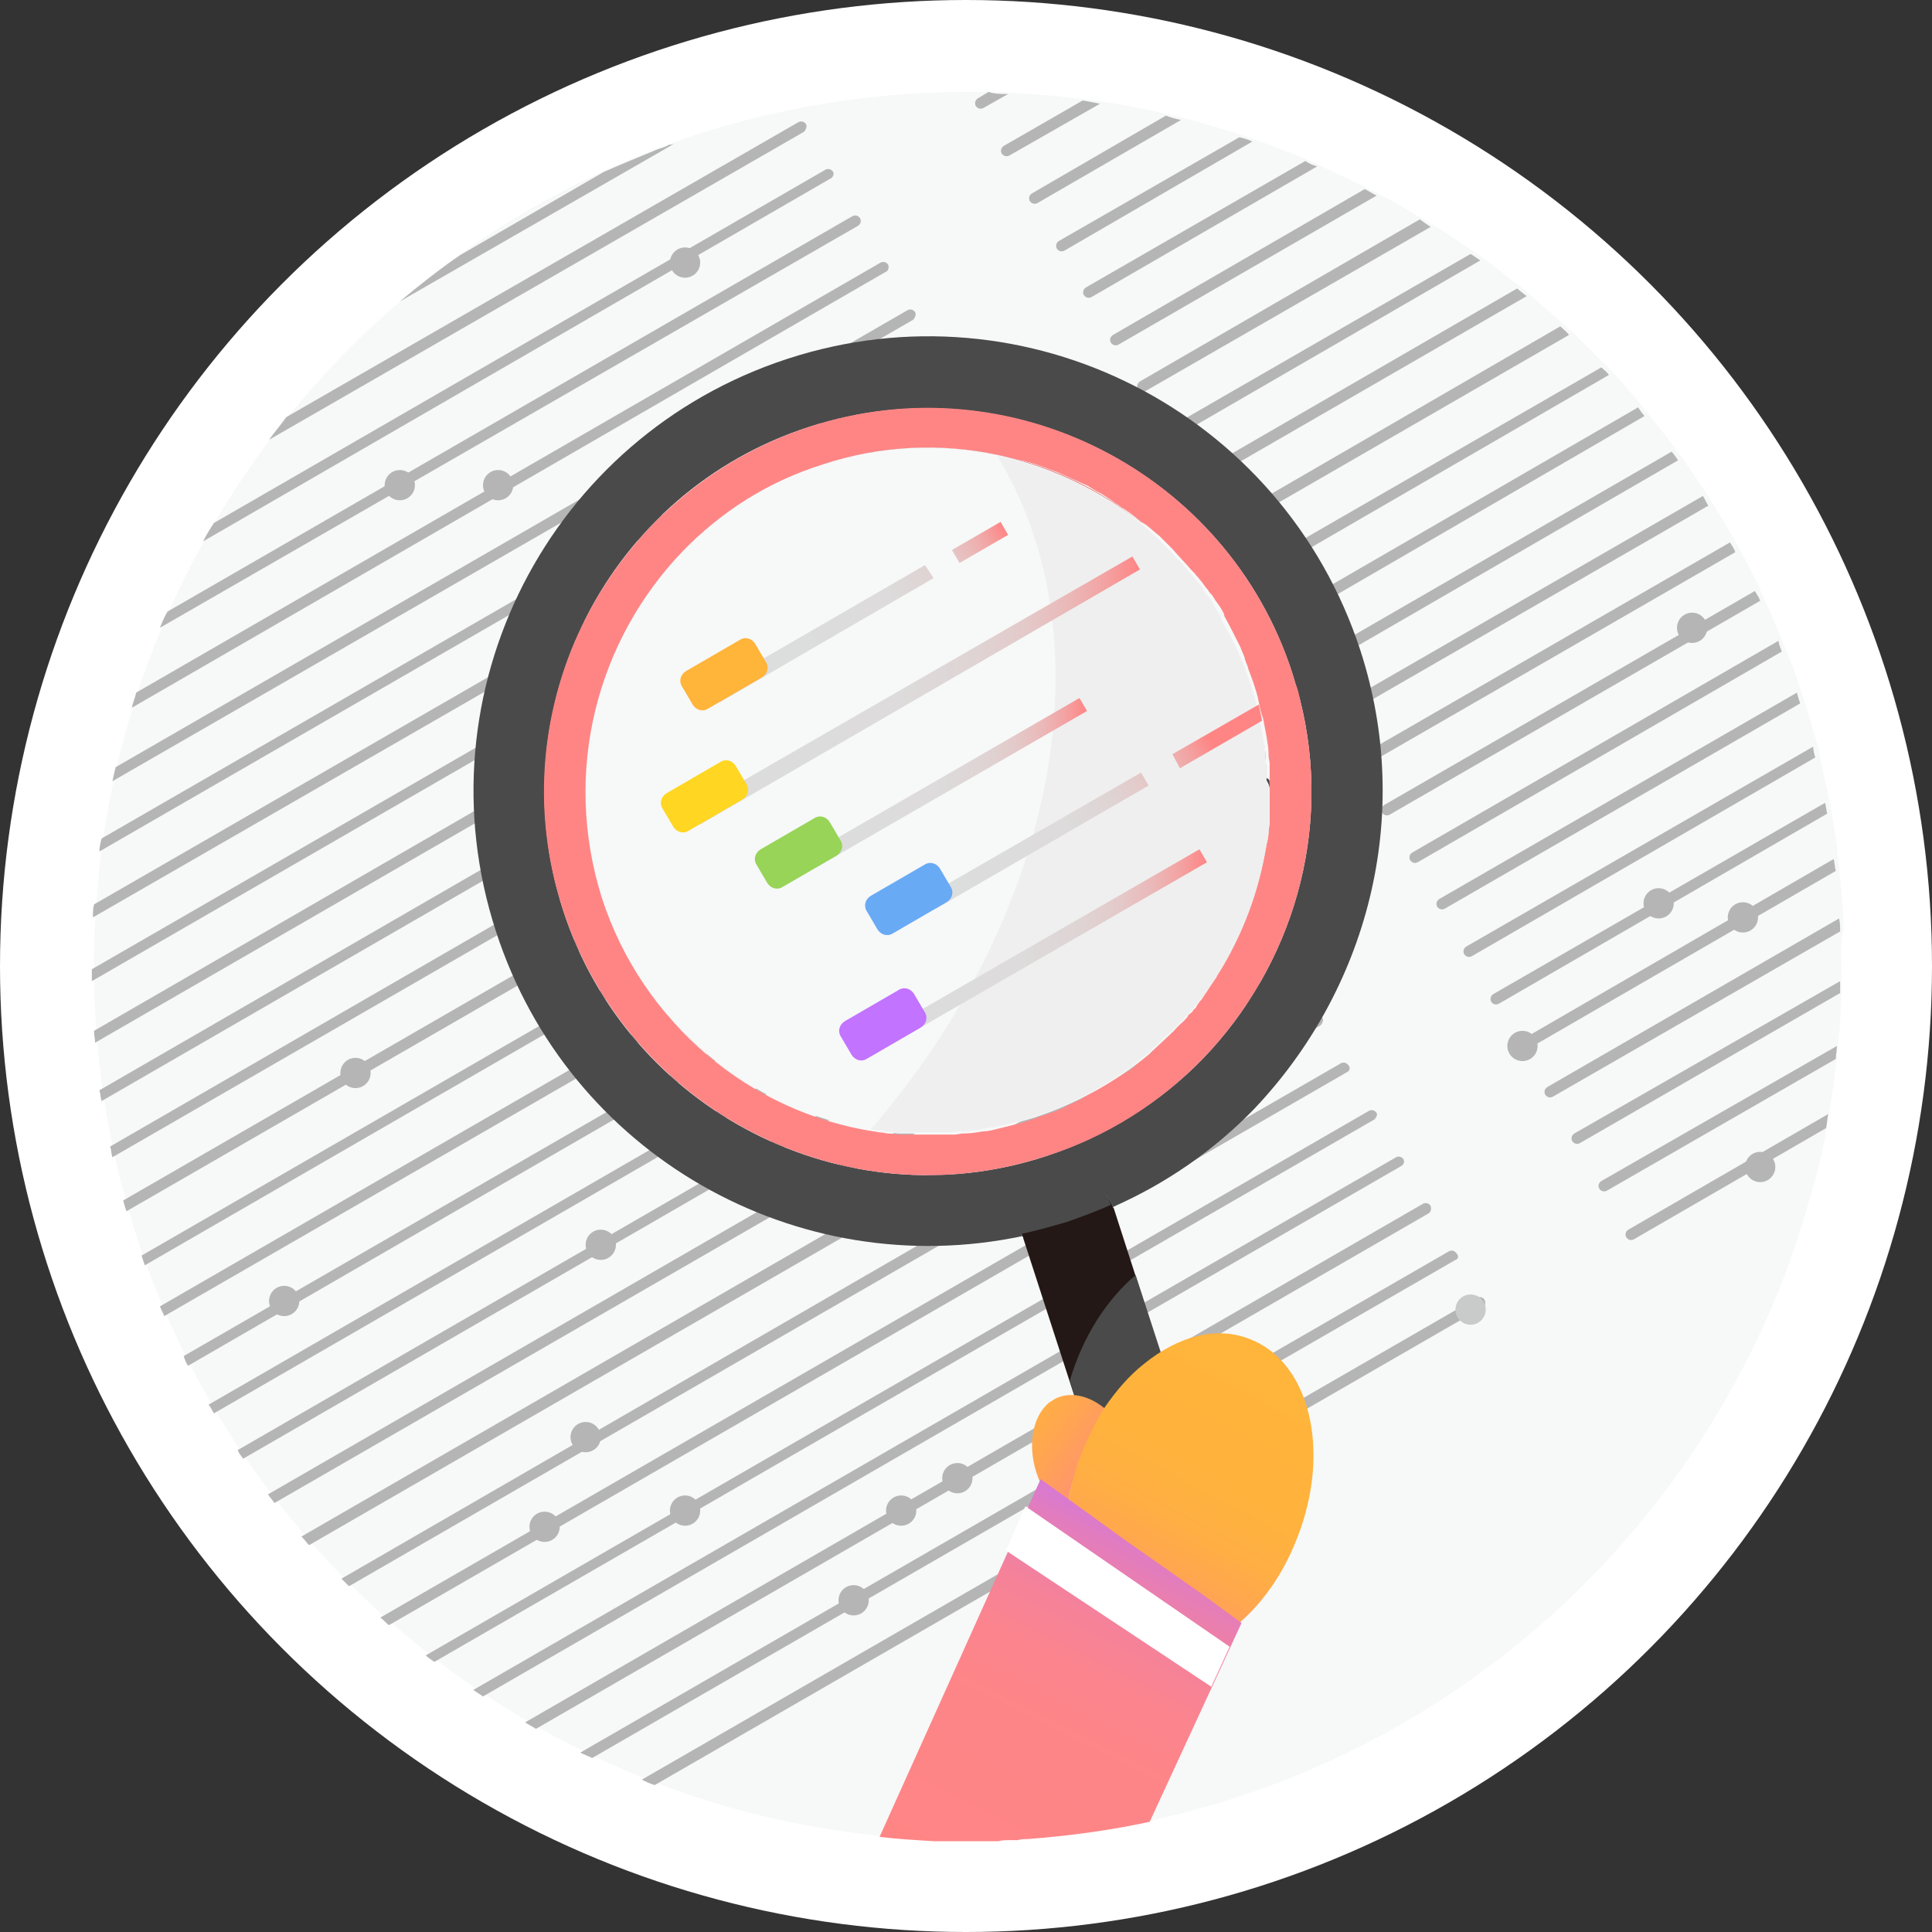 <?xml version="1.0" encoding="utf-8"?>
<!-- Generator: Adobe Illustrator 17.1.0, SVG Export Plug-In . SVG Version: 6.00 Build 0)  -->
<!DOCTYPE svg PUBLIC "-//W3C//DTD SVG 1.1//EN" "http://www.w3.org/Graphics/SVG/1.1/DTD/svg11.dtd">
<svg version="1.1" xmlns="http://www.w3.org/2000/svg" xmlns:xlink="http://www.w3.org/1999/xlink" x="0px" y="0px"
	 viewBox="0 0 178.8 178.8" enable-background="new 0 0 178.8 178.8" xml:space="preserve">
<rect x="0" y="0" width="178.8" height="178.8" fill="#333333" stroke="none"/>
<g id="圖層_2">
</g>
<g id="圖層_1">
	<g>
		<circle fill="#B5B5B6" cx="89.4" cy="89.4" r="80.9"/>
		<circle fill="#FFFFFF" cx="89.4" cy="89.4" r="89.4"/>
		<path fill="#F7F8F8" d="M170.4,89.4c0,0.4,0,0.8,0,1.2c0,0.4,0,0.8,0,1.2c0,1.6-0.1,3.2-0.3,4.8l-0.1,1.2
			c-0.2,1.7-0.4,3.4-0.7,5.1c-0.1,0.4-0.1,0.8-0.2,1.2c-0.3,1.8-0.7,3.6-1.2,5.4l-0.3,1c-1.5,5.5-3.5,10.7-6.1,15.7
			c-10.9,21.3-31.1,37.2-55.1,42.3c-3.7,0.8-7.4,1.3-11.3,1.6c-0.3,0-0.6,0-0.9,0.1c-0.3,0-0.5,0-0.8,0c-0.3,0-0.7,0-1,0.1h0
			c-0.9,0-1.9,0-2.8,0h-0.3c-0.4,0-0.7,0-1.1,0c-0.2,0-0.5,0-0.7,0c-0.4,0-0.7,0-1,0c-1.7-0.1-3.4-0.2-5.1-0.4
			c-40.8-4.1-72.7-38.6-72.7-80.5c0-21,8-40.2,21.2-54.6c8.5-9.3,19.1-16.6,31.1-21.1c0.3-0.1,0.7-0.2,1-0.4
			c8.6-3.1,17.9-4.8,27.6-4.8c0.7,0,1.3,0,2,0c0.6,0,1.2,0,1.8,0.1c2.4,0.1,4.7,0.3,7,0.6c0.5,0.1,1.1,0.1,1.6,0.2
			c2,0.3,4.1,0.7,6.1,1.2c0.5,0.1,0.9,0.2,1.4,0.3c1.8,0.5,3.6,1,5.4,1.6c0.4,0.1,0.8,0.3,1.2,0.4c1.6,0.6,3.3,1.2,4.9,1.9
			c0.4,0.2,0.8,0.3,1.1,0.5c1.5,0.7,3,1.4,4.4,2.1c0.3,0.2,0.7,0.3,1,0.5c1.4,0.7,2.7,1.5,4.1,2.3c0.3,0.2,0.6,0.4,1,0.6
			c1.3,0.8,2.5,1.6,3.8,2.5c0.3,0.2,0.6,0.4,0.9,0.6c1.2,0.9,2.3,1.8,3.5,2.7c0.3,0.2,0.5,0.4,0.8,0.7c1.1,0.9,2.2,1.9,3.2,2.8
			c0.2,0.2,0.5,0.5,0.8,0.7c1,1,2,2,3,3c0.2,0.2,0.5,0.5,0.7,0.7c0.9,1,1.8,2,2.7,3.1c0.2,0.3,0.4,0.5,0.6,0.8
			c0.9,1.1,1.7,2.1,2.5,3.2c0.2,0.3,0.4,0.5,0.6,0.8c0.8,1.1,1.5,2.2,2.3,3.4c0.2,0.3,0.4,0.6,0.5,0.8c0.7,1.1,1.4,2.3,2.1,3.5
			c0.2,0.3,0.3,0.6,0.5,0.9c0.6,1.2,1.3,2.4,1.8,3.6c0.1,0.3,0.3,0.6,0.4,0.9c0.6,1.2,1.1,2.5,1.6,3.7c0.1,0.3,0.2,0.6,0.4,0.9
			c0.5,1.3,1,2.6,1.4,3.9c0.1,0.3,0.2,0.6,0.3,0.9c0.4,1.3,0.8,2.7,1.2,4c0.1,0.3,0.2,0.7,0.2,1c0.3,1.4,0.6,2.8,0.9,4.2
			c0.1,0.3,0.1,0.7,0.2,1c0.2,1.4,0.5,2.8,0.6,4.3c0,0.4,0.1,0.7,0.1,1.1c0.2,1.5,0.3,3,0.4,4.5c0,0.4,0,0.7,0,1.1
			C170.3,87.1,170.4,88.3,170.4,89.4z"/>
		<g>
			<g>
				<path fill="#B5B5B6" d="M62.4,13.3L37,27.9c1.8-1.5,3.7-3,5.6-4.3l13.3-7.7c1.6-0.7,3.3-1.4,5-2.1c0.3-0.1,0.7-0.2,1-0.4
					C62,13.4,62.2,13.4,62.4,13.3z"/>
			</g>
			<g>
				<path fill="#B5B5B6" d="M74.4,12.2L24.9,40.7c0.5-0.7,1.1-1.4,1.6-2.1l47.4-27.3c0.2-0.1,0.5-0.1,0.7,0.2
					C74.7,11.7,74.6,12,74.4,12.2z"/>
			</g>
			<g>
				<path fill="#B5B5B6" d="M76.9,16.5L18.8,50.1c0.3-0.6,0.6-1.1,1-1.7l56.6-32.7c0.2-0.1,0.5-0.1,0.7,0.2
					C77.2,16.1,77.1,16.4,76.9,16.5z"/>
			</g>
			<g>
				<path fill="#B5B5B6" d="M79.4,20.9L14.8,58.1c0.2-0.5,0.4-1,0.7-1.5L78.9,20c0.2-0.1,0.5-0.1,0.7,0.2
					C79.7,20.4,79.7,20.7,79.4,20.9z"/>
			</g>
			<g>
				<path fill="#B5B5B6" d="M81.9,25.2L12.2,65.5c0.1-0.5,0.3-0.9,0.4-1.4l68.9-39.8c0.2-0.1,0.5-0.1,0.7,0.2
					C82.3,24.8,82.2,25.1,81.9,25.2z"/>
			</g>
			<g>
				<path fill="#B5B5B6" d="M84.5,29.6L10.4,72.3c0.1-0.4,0.2-0.9,0.3-1.3L84,28.7c0.2-0.1,0.5-0.1,0.7,0.2
					C84.8,29.1,84.7,29.4,84.5,29.6z"/>
			</g>
			<g>
				<path fill="#B5B5B6" d="M87,33.9L9.2,78.8c0-0.4,0.1-0.8,0.2-1.2l77.1-44.5c0.2-0.1,0.5-0.1,0.7,0.2
					C87.3,33.5,87.2,33.8,87,33.9z"/>
			</g>
			<g>
				<path fill="#B5B5B6" d="M89.5,38.3L8.6,84.9c0-0.4,0-0.8,0.1-1.2L89,37.4c0.2-0.1,0.5-0.1,0.7,0.2
					C89.8,37.8,89.7,38.1,89.5,38.3z"/>
			</g>
			<g>
				<path fill="#B5B5B6" d="M92,42.6L8.5,90.8c0-0.4,0-0.7,0-1.1l83-47.9c0.2-0.1,0.5-0.1,0.7,0.2C92.3,42.2,92.2,42.5,92,42.6z"/>
			</g>
			<g>
				<path fill="#B5B5B6" d="M94.5,47L8.8,96.5c0-0.4-0.1-0.7-0.1-1.1L94,46.1c0.2-0.1,0.5-0.1,0.7,0.2C94.8,46.5,94.7,46.9,94.5,47z
					"/>
			</g>
			<g>
				<path fill="#B5B5B6" d="M97,51.3L9.4,101.9c-0.1-0.3-0.1-0.7-0.2-1l87.2-50.4c0.2-0.1,0.5-0.1,0.7,0.2
					C97.3,50.9,97.3,51.2,97,51.3z"/>
			</g>
			<g>
				<path fill="#B5B5B6" d="M99.5,55.7l-89.1,51.4c-0.1-0.3-0.1-0.7-0.2-1L99,54.8c0.2-0.1,0.5-0.1,0.7,0.2
					C99.8,55.3,99.8,55.6,99.5,55.7z"/>
			</g>
			<g>
				<path fill="#B5B5B6" d="M102,60l-90.3,52.1c-0.1-0.3-0.2-0.6-0.3-1l90.1-52c0.2-0.1,0.5-0.1,0.7,0.2
					C102.4,59.6,102.3,59.9,102,60z"/>
			</g>
			<g>
				<path fill="#B5B5B6" d="M104.6,64.4l-91.2,52.7c-0.1-0.3-0.2-0.6-0.3-0.9l91.1-52.6c0.2-0.1,0.5-0.1,0.7,0.2
					C104.9,64,104.8,64.3,104.6,64.4z"/>
			</g>
			<g>
				<path fill="#B5B5B6" d="M107.1,68.8l-91.9,53c-0.1-0.3-0.3-0.6-0.4-0.9l91.8-53c0.2-0.1,0.5-0.1,0.7,0.2
					C107.4,68.3,107.3,68.6,107.1,68.8z"/>
			</g>
			<g>
				<path fill="#B5B5B6" d="M109.6,73.1l-92.2,53.3c-0.2-0.3-0.3-0.6-0.4-0.9l92.2-53.2c0.2-0.1,0.5-0.1,0.7,0.2
					C109.9,72.7,109.8,73,109.6,73.1z"/>
			</g>
			<g>
				<path fill="#B5B5B6" d="M112.1,77.5l-92.3,53.3c-0.2-0.3-0.3-0.6-0.5-0.8l92.3-53.3c0.2-0.1,0.5-0.1,0.7,0.2
					C112.4,77,112.3,77.3,112.1,77.5z"/>
			</g>
			<g>
				<path fill="#B5B5B6" d="M114.6,81.8L22.5,135c-0.2-0.3-0.4-0.5-0.5-0.8L114.1,81c0.2-0.1,0.5-0.1,0.7,0.2
					C114.9,81.4,114.8,81.7,114.6,81.8z"/>
			</g>
			<g>
				<path fill="#B5B5B6" d="M117.1,86.2l-91.7,52.9c-0.2-0.3-0.4-0.5-0.6-0.8l91.8-53c0.2-0.1,0.5-0.1,0.7,0.2
					C117.4,85.7,117.4,86,117.1,86.2z"/>
			</g>
			<g>
				<path fill="#B5B5B6" d="M119.6,90.5l-91,52.5c-0.2-0.2-0.4-0.5-0.7-0.8l91.1-52.6c0.2-0.1,0.5-0.1,0.7,0.2
					C120,90.1,119.9,90.4,119.6,90.5z"/>
			</g>
			<g>
				<path fill="#B5B5B6" d="M122.2,94.9l-89.9,51.9c-0.2-0.2-0.5-0.5-0.7-0.7L121.7,94c0.2-0.1,0.5-0.1,0.7,0.2
					C122.5,94.4,122.4,94.7,122.2,94.9z"/>
			</g>
			<g>
				<path fill="#B5B5B6" d="M124.7,99.2L36,150.4c-0.3-0.2-0.5-0.5-0.8-0.7l88.9-51.3c0.2-0.1,0.5-0.1,0.7,0.2
					C125,98.8,124.9,99.1,124.7,99.2z"/>
			</g>
			<g>
				<path fill="#B5B5B6" d="M127.2,103.6l-87,50.2c-0.3-0.2-0.6-0.4-0.8-0.6l87.3-50.4c0.2-0.1,0.5-0.1,0.7,0.2
					C127.5,103.1,127.4,103.4,127.2,103.6z"/>
			</g>
			<g>
				<path fill="#B5B5B6" d="M129.7,107.9l-85,49.1c-0.3-0.2-0.6-0.4-0.9-0.6l85.4-49.3c0.2-0.1,0.5-0.1,0.7,0.2
					C130,107.5,129.9,107.8,129.7,107.9z"/>
			</g>
			<g>
				<path fill="#B5B5B6" d="M132.2,112.3L49.6,160c-0.3-0.2-0.7-0.4-1-0.6l83.1-48c0.2-0.1,0.5-0.1,0.7,0.2
					C132.5,111.9,132.4,112.2,132.2,112.3z"/>
			</g>
			<g>
				<path fill="#B5B5B6" d="M134.7,116.6l-79.9,46.1c-0.4-0.2-0.7-0.3-1.1-0.5l80.4-46.4c0.2-0.1,0.5-0.1,0.7,0.2
					C135,116.2,135,116.5,134.7,116.6z"/>
			</g>
			<g>
				<path fill="#B5B5B6" d="M137.2,121l-76.6,44.2c-0.4-0.1-0.8-0.3-1.2-0.5l77.3-44.6c0.2-0.1,0.5-0.1,0.7,0.2
					C137.5,120.6,137.5,120.9,137.2,121z"/>
			</g>
		</g>
		<g>
			<g>
				<path fill="#B5B5B6" d="M169.2,103.1c-0.1,0.4-0.1,0.8-0.2,1.3v0l-17.8,10.3c-0.2,0.1-0.5,0.1-0.7-0.2c-0.1-0.2-0.1-0.5,0.2-0.7
					L169.2,103.1z"/>
			</g>
			<g>
				<path fill="#B5B5B6" d="M170,96.8c0,0.4-0.1,0.8-0.1,1.2l-21.2,12.2c-0.2,0.1-0.5,0.1-0.7-0.2c-0.1-0.2-0.1-0.5,0.2-0.7
					L170,96.8z"/>
			</g>
			<g>
				<path fill="#B5B5B6" d="M170.3,90.8c0,0.4,0,0.8,0,1.1l-24.1,13.9c-0.2,0.1-0.5,0.1-0.7-0.2c-0.1-0.2-0.1-0.5,0.2-0.7
					L170.3,90.8z"/>
			</g>
			<g>
				<path fill="#B5B5B6" d="M170.3,86.2l-26.6,15.3c-0.2,0.1-0.5,0.1-0.7-0.2c-0.1-0.2-0.1-0.5,0.2-0.7l27-15.6
					C170.3,85.4,170.3,85.8,170.3,86.2z"/>
			</g>
			<g>
				<path fill="#B5B5B6" d="M169.9,80.6l-28.7,16.6c-0.2,0.1-0.5,0.1-0.7-0.2c-0.1-0.2-0.1-0.5,0.2-0.7l29-16.8
					C169.8,79.9,169.8,80.3,169.9,80.6z"/>
			</g>
			<g>
				<path fill="#B5B5B6" d="M169.1,75.3l-30.4,17.6c-0.2,0.1-0.5,0.1-0.7-0.2c-0.1-0.2-0.1-0.5,0.2-0.7l30.7-17.7
					C169,74.6,169,74.9,169.1,75.3z"/>
			</g>
			<g>
				<path fill="#B5B5B6" d="M168,70.1l-31.8,18.4c-0.2,0.1-0.5,0.1-0.7-0.2c-0.1-0.2-0.1-0.5,0.2-0.7l32.1-18.5
					C167.8,69.4,167.9,69.8,168,70.1z"/>
			</g>
			<g>
				<path fill="#B5B5B6" d="M166.6,65.1l-32.9,19c-0.2,0.1-0.5,0.1-0.7-0.2c-0.1-0.2-0.1-0.5,0.2-0.7l33.1-19.1
					C166.4,64.5,166.5,64.8,166.6,65.1z"/>
			</g>
			<g>
				<path fill="#B5B5B6" d="M164.9,60.3l-33.7,19.5c-0.2,0.1-0.5,0.1-0.7-0.2c-0.1-0.2-0.1-0.5,0.2-0.7l33.9-19.6
					C164.6,59.6,164.8,60,164.9,60.3z"/>
			</g>
			<g>
				<path fill="#B5B5B6" d="M162.9,55.6l-34.3,19.8c-0.2,0.1-0.5,0.1-0.7-0.2c-0.1-0.2-0.1-0.5,0.2-0.7l34.3-19.8
					C162.6,55,162.8,55.3,162.9,55.6z"/>
			</g>
			<g>
				<path fill="#B5B5B6" d="M160.6,51.1L126.1,71c-0.2,0.1-0.5,0.1-0.7-0.2c-0.1-0.2-0.1-0.5,0.2-0.7l34.5-19.9
					C160.3,50.5,160.5,50.8,160.6,51.1z"/>
			</g>
			<g>
				<path fill="#B5B5B6" d="M158.1,46.8l-34.5,19.9c-0.2,0.1-0.5,0.1-0.7-0.2c-0.1-0.2-0.1-0.5,0.2-0.7l34.5-19.9
					C157.8,46.2,157.9,46.5,158.1,46.8z"/>
			</g>
			<g>
				<path fill="#B5B5B6" d="M155.3,42.6l-34.2,19.8c-0.2,0.1-0.5,0.1-0.7-0.2c-0.1-0.2-0.1-0.5,0.2-0.7l34.1-19.7
					C154.9,42,155.1,42.3,155.3,42.6z"/>
			</g>
			<g>
				<path fill="#B5B5B6" d="M152.2,38.5L118.6,58c-0.2,0.1-0.5,0.1-0.7-0.2c-0.1-0.2-0.1-0.5,0.2-0.7l33.5-19.4
					C151.8,38,152,38.3,152.2,38.5z"/>
			</g>
			<g>
				<path fill="#B5B5B6" d="M148.9,34.7l-32.8,19c-0.2,0.1-0.5,0.1-0.7-0.2c-0.1-0.2-0.1-0.5,0.2-0.7l32.6-18.8
					C148.4,34.2,148.7,34.4,148.9,34.7z"/>
			</g>
			<g>
				<path fill="#B5B5B6" d="M145.2,31l-31.7,18.3c-0.2,0.1-0.5,0.1-0.7-0.2c-0.1-0.2-0.1-0.5,0.2-0.7l31.4-18.2
					C144.7,30.5,145,30.7,145.2,31z"/>
			</g>
			<g>
				<path fill="#B5B5B6" d="M141.3,27.4L111,44.9c-0.2,0.1-0.5,0.1-0.7-0.2c-0.1-0.2-0.1-0.5,0.2-0.7l29.9-17.3
					C140.8,27,141,27.2,141.3,27.4z"/>
			</g>
			<g>
				<path fill="#B5B5B6" d="M137,24.1l-28.5,16.5c-0.2,0.1-0.5,0.1-0.7-0.2c-0.1-0.2-0.1-0.5,0.2-0.7l28.1-16.2
					C136.4,23.7,136.7,23.9,137,24.1z"/>
			</g>
			<g>
				<path fill="#B5B5B6" d="M132.4,21L106,36.2c-0.2,0.1-0.5,0.1-0.7-0.2c-0.1-0.2-0.1-0.5,0.2-0.7l25.9-15
					C131.8,20.6,132.1,20.8,132.4,21z"/>
			</g>
			<g>
				<path fill="#B5B5B6" d="M127.4,18.1l-23.9,13.8c-0.2,0.1-0.5,0.1-0.7-0.2c-0.1-0.2-0.1-0.5,0.2-0.7l23.3-13.5
					C126.7,17.7,127,17.9,127.4,18.1z"/>
			</g>
			<g>
				<path fill="#B5B5B6" d="M121.9,15.4L101,27.5c-0.2,0.1-0.5,0.1-0.7-0.2c-0.1-0.2-0.1-0.5,0.2-0.7l20.3-11.7
					C121.1,15.1,121.5,15.3,121.9,15.4z"/>
			</g>
			<g>
				<path fill="#B5B5B6" d="M115.9,13.1L98.5,23.2c-0.2,0.1-0.5,0.1-0.7-0.2c-0.1-0.2-0.1-0.5,0.2-0.7l16.7-9.6
					C115.1,12.8,115.5,12.9,115.9,13.1z"/>
			</g>
			<g>
				<path fill="#B5B5B6" d="M109.3,11.1l-13.3,7.7c-0.2,0.1-0.5,0.1-0.7-0.2c-0.1-0.2-0.1-0.5,0.2-0.7l12.4-7.2
					C108.4,10.9,108.8,11,109.3,11.1z"/>
			</g>
			<g>
				<path fill="#B5B5B6" d="M101.8,9.6l-8.4,4.8c-0.2,0.1-0.5,0.1-0.7-0.2c-0.1-0.2-0.1-0.5,0.2-0.7l7.3-4.2
					C100.8,9.4,101.3,9.5,101.8,9.6z"/>
			</g>
			<g>
				<path fill="#B5B5B6" d="M93.3,8.7l-2.3,1.3c-0.2,0.1-0.5,0.1-0.7-0.2c-0.1-0.2-0.1-0.5,0.2-0.7l1-0.6C92,8.7,92.6,8.7,93.3,8.7z
					"/>
			</g>
		</g>
		<circle fill="#C9CACA" cx="136.1" cy="121.2" r="1.4"/>
		<g>
			<circle fill="#B5B5B6" cx="140.9" cy="96.8" r="1.4"/>
			<circle fill="#B5B5B6" cx="161.3" cy="84.9" r="1.4"/>
			<circle fill="#B5B5B6" cx="153.5" cy="83.6" r="1.4"/>
			<circle fill="#B5B5B6" cx="156.6" cy="58.1" r="1.4"/>
			<circle fill="#B5B5B6" cx="162.9" cy="108" r="1.4"/>
			<circle fill="#B5B5B6" cx="79" cy="148.1" r="1.4"/>
			<circle fill="#B5B5B6" cx="63.4" cy="139.8" r="1.4"/>
			<circle fill="#B5B5B6" cx="83.4" cy="139.8" r="1.4"/>
			<circle fill="#B5B5B6" cx="50.4" cy="141.3" r="1.4"/>
			<circle fill="#B5B5B6" cx="54.2" cy="133" r="1.4"/>
			<circle fill="#B5B5B6" cx="55.6" cy="115.2" r="1.4"/>
			<circle fill="#B5B5B6" cx="26.3" cy="120.4" r="1.4"/>
			<circle fill="#B5B5B6" cx="32.9" cy="99.3" r="1.4"/>
			<circle fill="#B5B5B6" cx="46.1" cy="44.9" r="1.4"/>
			<circle fill="#B5B5B6" cx="37" cy="44.9" r="1.4"/>
			<circle fill="#B5B5B6" cx="63.4" cy="24.3" r="1.4"/>
			<circle fill="#B5B5B6" cx="88.6" cy="136.8" r="1.4"/>
		</g>
		<g>
			<g>
				<g>
					<g>
						<path fill="#231815" d="M111,147.4c-0.3,0.2-0.6,0.3-0.9,0.4c-1,0.3-2.1,0.3-3-0.1c-0.2-0.1-0.4-0.2-0.6-0.3
							c-0.2-0.1-0.4-0.2-0.6-0.4c-0.6-0.5-1.1-1.2-1.4-2l-0.9-2.8h0l-2.9-9.1v0l-1.3-4l-4.7-14.5c0-0.1,0-0.1-0.1-0.2
							c-0.6-2.2,0.7-4.6,2.9-5.3c0.4-0.1,0.9-0.2,1.4-0.2c1.8,0,3.4,1.1,4.1,2.8c0,0.1,0.1,0.1,0.1,0.2l2,6.2l2.3,7.2l5.5,17.1
							C113.6,144.3,112.7,146.4,111,147.4z"/>
					</g>
					<path fill="#4A4A4A" d="M117.5,72.4c0,0.2,0,0.5,0,0.7v0c0,0.2,0,0.5,0,0.8c0,0.2,0,0.4,0,0.6c0,0.1,0,0.2,0,0.4
						c0,0.2,0,0.4,0,0.6c0,0.2,0,0.4,0,0.5c0,0.3-0.1,0.6-0.1,0.9c0,0.4-0.1,0.8-0.2,1.2c0,0.2-0.1,0.4-0.1,0.6
						c-1.1,6.2-4,12.1-8.8,16.8c-0.1,0.1-0.2,0.2-0.3,0.2c-0.6,0.6-1.2,1.1-1.8,1.7c-0.4,0.3-0.7,0.6-1.1,0.9c0,0-0.1,0-0.1,0.1
						c-4.3,3.2-9.2,5.3-14.2,6c-0.6,0.1-1.2,0.2-1.8,0.2c0,0,0,0-0.1,0c-0.2,0-0.5,0-0.8,0.1c-0.2,0-0.3,0-0.5,0c-0.2,0-0.4,0-0.6,0
						c-0.2,0-0.3,0-0.5,0c-0.2,0-0.5,0-0.7,0c-0.5,0-1,0-1.5,0c-0.2,0-0.3,0-0.5,0c-0.2,0-0.4,0-0.6,0c-0.4,0-0.8-0.1-1.2-0.1
						c-0.5-0.1-0.9-0.1-1.4-0.2l0,0c-11.3-1.9-21.2-9.8-25-21.5C52,71.3,55.3,59.2,63.2,51c3.5-3.6,7.8-6.4,12.9-8
						c5.4-1.8,11-2,16.2-0.9c0,0,0,0,0,0c5.4,1.1,10.5,3.6,14.8,7.6c0,0,0,0,0,0c0.1,0.1,0.3,0.3,0.4,0.4c0.2,0.1,0.3,0.3,0.4,0.4
						c0.1,0.1,0.1,0.1,0.2,0.2c0.1,0.1,0.1,0.1,0.2,0.2c0.6,0.7,1.3,1.3,1.8,2c0.1,0.1,0.2,0.2,0.3,0.3c0.1,0.2,0.3,0.3,0.4,0.5
						c0.3,0.3,0.5,0.7,0.7,1c0.1,0.2,0.2,0.3,0.4,0.5c0.2,0.3,0.4,0.6,0.6,1c0.2,0.3,0.4,0.6,0.5,0.9c0,0,0,0,0,0.1
						c1.5,2.5,2.6,5.2,3.3,8c0.1,0.5,0.2,1,0.3,1.5c0.1,0.5,0.2,1.1,0.3,1.6c0.1,0.6,0.2,1.1,0.2,1.7c0,0,0,0.1,0,0.1
						c0,0.3,0,0.5,0.1,0.8c0,0.2,0,0.3,0,0.5c0,0.2,0,0.4,0,0.6C117.5,72.1,117.5,72.3,117.5,72.4z"/>
					<path fill="#4A4A4A" d="M98.8,108.7c-0.4,0-0.9,0.1-1.4,0.2c-2.2,0.7-3.5,3.1-2.9,5.3c1.4-0.3,2.8-0.7,4.2-1.1
						c1.4-0.5,2.8-1,4.1-1.6C102.3,109.8,100.6,108.7,98.8,108.7z"/>
					<path fill="#4A4A4A" d="M125.9,60.2c-7.2-22.1-30.9-34.2-53-27c-22.1,7.2-34.2,30.9-27,53c6.7,20.7,27.9,32.6,48.7,28.2
						c-0.6-2.2,0.7-4.6,2.9-5.3c0.4-0.1,0.9-0.2,1.4-0.2c1.8,0,3.4,1.1,4.1,2.8c5-2.2,9.4-5.3,13-9
						C126.5,91.7,130.9,75.6,125.9,60.2z M111.3,98c-3.9,4-8.8,7.1-14.5,9c-18.6,6.1-38.7-4.2-44.7-22.8c-6-18.7,4.2-38.7,22.8-44.7
						c18.6-6,38.7,4.2,44.7,22.8c0.1,0.3,0.2,0.7,0.3,1c0.1,0.5,0.3,1,0.4,1.4C123.4,76.9,119.6,89.4,111.3,98z"/>
					<path fill="#FF8585" d="M120.3,64.7c-0.1-0.5-0.2-1-0.4-1.4c-0.1-0.3-0.2-0.7-0.3-1c-6-18.6-26.1-28.9-44.7-22.8
						c-18.6,6.1-28.9,26.1-22.8,44.7c6.1,18.6,26.1,28.9,44.7,22.8c5.7-1.8,10.6-5,14.5-9C119.6,89.4,123.4,76.9,120.3,64.7z
						 M117.5,73.2c0,0.2,0,0.5,0,0.8c0,0.2,0,0.4,0,0.6c0,0.1,0,0.2,0,0.4c0,0.2,0,0.4,0,0.6c0,0.2,0,0.4-0.1,0.5
						c0,0.3,0,0.6-0.1,0.9c-0.1,0.4-0.1,0.8-0.2,1.2c0,0.2-0.1,0.4-0.1,0.6c-0.1,0.6-0.2,1.1-0.4,1.7c0,0.2-0.1,0.4-0.1,0.6
						c0,0,0,0.1,0,0.1c-0.1,0.3-0.2,0.7-0.3,1c-0.3,1-0.6,2-1,3c-0.1,0.3-0.2,0.5-0.3,0.8c-0.1,0.3-0.3,0.6-0.4,0.9
						c-0.5,1.1-1.1,2.2-1.8,3.3c-0.1,0.2-0.2,0.4-0.3,0.5c-0.2,0.3-0.4,0.6-0.6,0.9c-0.1,0.2-0.3,0.4-0.4,0.6
						c-0.1,0.1-0.1,0.2-0.2,0.3c-0.2,0.2-0.4,0.5-0.5,0.7c0,0,0,0.1-0.1,0.1c0,0.1-0.1,0.1-0.1,0.1c-0.1,0.2-0.3,0.4-0.5,0.5
						c0,0.1-0.1,0.1-0.1,0.2c0,0,0,0.1-0.1,0.1c-0.2,0.3-0.5,0.5-0.8,0.8c0,0-0.1,0.1-0.1,0.1c-0.2,0.2-0.3,0.4-0.5,0.5
						c0,0-0.1,0.1-0.1,0.1c0,0.1-0.1,0.1-0.1,0.1c-0.6,0.6-1.2,1.1-1.8,1.7c-0.2,0.2-0.4,0.3-0.6,0.5c-0.1,0.1-0.3,0.2-0.4,0.3
						c0,0-0.1,0.1-0.1,0.1c0,0,0,0-0.1,0.1c-0.1,0-0.1,0.1-0.2,0.2c-0.2,0.1-0.4,0.3-0.5,0.4c0,0,0,0-0.1,0
						c-0.1,0.1-0.2,0.1-0.3,0.2c0,0-0.1,0-0.1,0.1c0,0,0,0,0,0c0,0,0,0-0.1,0c-0.1,0.1-0.2,0.2-0.4,0.2c0,0,0,0,0,0
						c-0.2,0.1-0.4,0.2-0.5,0.3c-0.2,0.1-0.4,0.3-0.6,0.4c-0.2,0.1-0.3,0.2-0.5,0.3c-0.1,0.1-0.2,0.1-0.3,0.2c0,0-0.1,0-0.1,0
						c-0.1,0.1-0.3,0.2-0.5,0.3c0,0,0,0,0,0c-0.2,0.1-0.4,0.2-0.5,0.3c0,0-0.1,0-0.1,0.1c-0.1,0-0.2,0.1-0.3,0.2
						c-0.4,0.2-0.9,0.4-1.3,0.6c-0.1,0-0.1,0.1-0.2,0.1l-0.1,0.1c-0.7,0.3-1.5,0.6-2.2,0.8c-0.1,0-0.1,0-0.2,0.1
						c-0.1,0-0.2,0.1-0.3,0.1c-0.2,0.1-0.4,0.1-0.6,0.2c-0.2,0.1-0.4,0.1-0.6,0.2c-0.8,0.2-1.6,0.4-2.4,0.6
						c-0.4,0.1-0.8,0.2-1.2,0.2c-0.6,0.1-1.2,0.2-1.8,0.2h-0.1c-0.2,0-0.5,0.1-0.8,0.1c-0.1,0-0.3,0-0.5,0c-0.2,0-0.4,0-0.6,0
						c-0.1,0-0.3,0-0.5,0c-0.2,0-0.5,0-0.7,0c-0.5,0-1,0-1.5,0c-0.2,0-0.3,0-0.5,0c-0.2,0-0.4,0-0.6,0c-0.4,0-0.8-0.1-1.2-0.1
						c-0.2,0-0.5-0.1-0.7-0.1c-0.2,0-0.5-0.1-0.7-0.1v0c-11.3-1.8-21.2-9.8-25-21.5C52,71.4,55.3,59.2,63.2,51
						c3.5-3.6,7.8-6.4,12.9-8c5.4-1.8,11-2,16.2-0.9c0,0,0,0,0,0c0.6,0.1,1.2,0.3,1.8,0.4c0.3,0.1,0.5,0.1,0.8,0.2
						c0.8,0.2,1.6,0.5,2.4,0.8c0.3,0.1,0.6,0.2,1,0.4c0.7,0.3,1.3,0.6,2,0.9c0.3,0.1,0.6,0.3,0.9,0.5c0.3,0.2,0.6,0.3,0.9,0.5
						c0.3,0.2,0.6,0.4,0.9,0.6c0.2,0.2,0.5,0.3,0.7,0.5c0.7,0.4,1.3,0.9,1.9,1.4c0.1,0,0.1,0.1,0.2,0.1c0.1,0.1,0.2,0.1,0.3,0.2
						c0.4,0.3,0.8,0.7,1.2,1c0,0,0,0,0,0c0.1,0.1,0.3,0.3,0.4,0.4c0.1,0.1,0.3,0.3,0.4,0.4c0.1,0.1,0.1,0.1,0.2,0.2
						c0.1,0.1,0.1,0.1,0.2,0.2c0.6,0.7,1.2,1.3,1.8,2c0.1,0.1,0.2,0.2,0.3,0.3c0.1,0.2,0.3,0.3,0.4,0.5c0.3,0.3,0.5,0.7,0.8,1
						c0.1,0.2,0.2,0.3,0.4,0.5c0.1,0.2,0.2,0.3,0.3,0.5c0.1,0.1,0.2,0.3,0.3,0.4c0,0,0,0,0,0c0,0,0,0,0,0c0.2,0.3,0.4,0.6,0.5,0.9
						c0,0,0,0.1,0,0.1c0.5,0.9,1,1.9,1.5,2.9c0,0,0,0,0,0c0.1,0.3,0.3,0.7,0.4,1c0,0,0,0.1,0,0.1c0.1,0.2,0.1,0.3,0.2,0.5
						c0.1,0.2,0.1,0.4,0.2,0.6c0,0,0,0,0,0c0.1,0.3,0.2,0.5,0.3,0.8c0,0.1,0.1,0.2,0.1,0.3c0.2,0.6,0.4,1.2,0.5,1.8
						c0.1,0.5,0.2,1,0.4,1.5c0.1,0.5,0.2,1.1,0.3,1.6c0.1,0.6,0.2,1.1,0.2,1.7c0,0,0,0.1,0,0.1c0,0.3,0.1,0.5,0.1,0.8
						c0,0.1,0,0.3,0,0.5c0,0.2,0,0.4,0,0.6c0,0.2,0,0.3,0,0.5C117.5,72.7,117.5,72.9,117.5,73.2L117.5,73.2z"/>
					<path fill="#FF8585" d="M117.5,73.2L117.5,73.2c0,0.3,0,0.5,0,0.8c0,0.2,0,0.4,0,0.6c0,0.1,0,0.2,0,0.4c0,0.2,0,0.4,0,0.6
						c0,0.2,0,0.4,0,0.5c0,0.3-0.1,0.6-0.1,0.9c0,0.4-0.1,0.8-0.2,1.2c0,0.2-0.1,0.4-0.1,0.6c-1.1,6.2-4,12.1-8.8,16.8
						c-0.1,0.1-0.2,0.2-0.3,0.2c-0.6,0.6-1.2,1.1-1.8,1.7c-0.4,0.3-0.7,0.6-1.1,0.9c0,0-0.1,0-0.1,0.1c-4.3,3.2-9.2,5.3-14.2,6
						c-0.6,0.1-1.2,0.2-1.8,0.2c0,0,0,0-0.1,0c-0.2,0-0.5,0-0.8,0.1c-0.2,0-0.3,0-0.5,0c-0.2,0-0.4,0-0.6,0c-0.2,0-0.3,0-0.5,0
						c-0.2,0-0.5,0-0.7,0c-0.5,0-1,0-1.5,0c-0.2,0-0.3,0-0.5,0c-0.2,0-0.4,0-0.6,0c-0.4,0-0.8-0.1-1.2-0.1c-0.5-0.1-0.9-0.1-1.4-0.2
						l0,0c-11.3-1.9-21.2-9.8-25-21.5C52,71.3,55.3,59.2,63.2,51c3.5-3.6,7.8-6.4,12.9-8c5.4-1.8,11-2,16.2-0.9c0,0,0,0,0,0
						c5.4,1.1,10.5,3.6,14.8,7.6c0,0,0,0,0,0c0.1,0.1,0.3,0.3,0.4,0.4c0.2,0.1,0.3,0.3,0.4,0.4c0.1,0.1,0.1,0.1,0.2,0.2
						c0.1,0.1,0.1,0.1,0.2,0.2c0.6,0.7,1.3,1.3,1.8,2c0.1,0.1,0.2,0.2,0.3,0.3c0.1,0.2,0.3,0.3,0.4,0.5c0.3,0.3,0.5,0.7,0.7,1
						c0.1,0.2,0.2,0.3,0.4,0.5c0.2,0.3,0.4,0.6,0.6,1c0.2,0.3,0.4,0.6,0.5,0.9c0,0,0,0,0,0.1c1.5,2.5,2.6,5.2,3.3,8
						c0.1,0.5,0.2,1,0.3,1.5c0.1,0.5,0.2,1.1,0.3,1.6c0.1,0.6,0.2,1.1,0.2,1.7c0,0,0,0.1,0,0.1c0,0.3,0,0.5,0.1,0.8
						c0,0.2,0,0.3,0,0.5c0,0.2,0,0.4,0,0.6c0,0.2,0,0.3,0,0.5C117.5,72.7,117.5,72.9,117.5,73.2z"/>
					<g>
						<path fill="#4A4A4A" d="M99,127.8c1.2-4.1,3.4-7.5,6.1-9.8l7.9,24.3c0.7,2.3-0.5,4.8-2.8,5.5c-2.3,0.7-4.8-0.5-5.5-2.8
							L99,127.8z"/>
					</g>
					<path fill="#F7F8F8" d="M117.5,73.2L117.5,73.2c0,0.3,0,0.5,0,0.8c0,0.2,0,0.4,0,0.6c0,0.1,0,0.2,0,0.4c0,0.2,0,0.4,0,0.6
						c0,0.2,0,0.4,0,0.5c0,0.3-0.1,0.6-0.1,0.9c0,0.4-0.1,0.8-0.2,1.2c0,0.2-0.1,0.4-0.1,0.6c-1.2,6.5-4.3,12.5-9,17.1
						c-0.6,0.6-1.2,1.1-1.8,1.7c-3,2.5-6.6,4.5-10.5,5.8c-1.6,0.5-3.3,0.9-4.9,1.2c-0.6,0.1-1.2,0.2-1.8,0.2c0,0,0,0-0.1,0
						c-0.2,0-0.5,0-0.8,0.1c-0.2,0-0.3,0-0.5,0c-0.2,0-0.4,0-0.6,0c-0.2,0-0.3,0-0.5,0c-0.2,0-0.5,0-0.7,0c-0.5,0-1,0-1.5,0
						c-0.2,0-0.3,0-0.5,0c-0.2,0-0.4,0-0.6,0c-0.4,0-0.8-0.1-1.2-0.1c-0.5-0.1-0.9-0.1-1.4-0.2c-11.3-1.9-21.2-9.8-25-21.5
						C52,71.3,55.3,59.2,63.2,51c3.5-3.6,7.8-6.4,12.9-8c5.4-1.8,11-2,16.2-0.9c5.5,1.2,10.6,3.8,14.8,7.5c0,0,0,0,0,0
						c0.1,0.1,0.3,0.3,0.4,0.4c0.2,0.1,0.3,0.3,0.4,0.4c0.1,0.1,0.3,0.2,0.4,0.4c0.6,0.7,1.3,1.3,1.8,2c0.1,0.1,0.2,0.2,0.3,0.3
						c0.1,0.2,0.3,0.3,0.4,0.5c0.3,0.3,0.5,0.7,0.7,1c0.1,0.2,0.2,0.3,0.4,0.5c1.6,2.4,3,5.1,3.9,8c0.2,0.6,0.4,1.2,0.5,1.8
						c0.1,0.5,0.2,1,0.3,1.5c0.1,0.5,0.2,1.1,0.3,1.6c0.1,0.6,0.2,1.1,0.2,1.7c0,0,0,0.1,0,0.1c0,0.3,0,0.5,0.1,0.8
						c0,0.2,0,0.3,0,0.5c0,0.2,0,0.4,0,0.6c0,0.2,0,0.3,0,0.5C117.5,72.7,117.5,72.9,117.5,73.2z"/>
				</g>
				<path fill="#EFEFEF" d="M117.5,73.2L117.5,73.2c0,0.3,0,0.5,0,0.8c0,0.2,0,0.4,0,0.6c0,0.1,0,0.2,0,0.4c0,0.2,0,0.4,0,0.6
					c0,0.2,0,0.4,0,0.5c0,0.3-0.1,0.6-0.1,0.9c0,0.4-0.1,0.8-0.2,1.2c0,0.2-0.1,0.4-0.1,0.6c-1.1,6.2-4,12.1-8.8,16.8
					c-0.1,0.1-0.2,0.2-0.3,0.2c-0.6,0.6-1.2,1.1-1.8,1.7c-0.4,0.3-0.7,0.6-1.1,0.9c0,0-0.1,0-0.1,0.1c-4.3,3.2-9.2,5.3-14.2,6
					c-0.6,0.1-1.2,0.2-1.8,0.2c0,0,0,0-0.1,0c-0.2,0-0.5,0-0.8,0.1c-0.2,0-0.3,0-0.5,0c-0.2,0-0.4,0-0.6,0c-0.2,0-0.3,0-0.5,0
					c-0.2,0-0.5,0-0.7,0c-0.5,0-1,0-1.5,0c-0.2,0-0.3,0-0.5,0c-0.2,0-0.4,0-0.6,0c-0.4,0-0.8-0.1-1.2-0.1c-0.5-0.1-0.9-0.1-1.4-0.2
					l0,0C98,84.4,102.5,59,92.3,42.2c0,0,0,0,0,0c5.4,1.1,10.5,3.6,14.8,7.6c0,0,0,0,0,0c0.1,0.1,0.3,0.3,0.4,0.4
					c0.2,0.1,0.3,0.3,0.4,0.4c0.1,0.1,0.1,0.1,0.2,0.2c0.1,0.1,0.1,0.1,0.2,0.2c0.6,0.7,1.3,1.3,1.8,2c0.1,0.1,0.2,0.2,0.3,0.3
					c0.1,0.2,0.3,0.3,0.4,0.5c0.3,0.3,0.5,0.7,0.7,1c0.1,0.2,0.2,0.3,0.4,0.5c0.2,0.3,0.4,0.6,0.6,1c0.2,0.3,0.4,0.6,0.5,0.9
					c0,0,0,0,0,0.1c1.5,2.5,2.6,5.2,3.3,8c0.1,0.5,0.2,1,0.3,1.5c0.1,0.5,0.2,1.1,0.3,1.6c0.1,0.6,0.2,1.1,0.2,1.7c0,0,0,0.1,0,0.1
					c0,0.3,0,0.5,0.1,0.8c0,0.2,0,0.3,0,0.5c0,0.2,0,0.4,0,0.6c0,0.2,0,0.3,0,0.5C117.5,72.7,117.5,72.9,117.5,73.2z"/>
			</g>
			<linearGradient id="SVGID_1_" gradientUnits="userSpaceOnUse" x1="92.438" y1="129.614" x2="103.678" y2="137.677">
				<stop  offset="0" style="stop-color:#FFB43A"/>
				<stop  offset="0.201" style="stop-color:#FFB041"/>
				<stop  offset="0.483" style="stop-color:#FFA453"/>
				<stop  offset="0.811" style="stop-color:#FF9271"/>
				<stop  offset="1" style="stop-color:#FF8585"/>
			</linearGradient>
			<path fill="url(#SVGID_1_)" d="M98.7,140.4c-1.1-0.8-2-2.1-2.6-3.6c-1.1-2.8-0.6-5.7,1-7c0.3-0.2,0.6-0.4,0.9-0.5
				c1.4-0.5,3,0,4.3,1.1c-0.8,1.3-1.6,2.7-2.1,4.2c-0.2,0.5-0.3,0.9-0.5,1.4C99.1,137.4,98.8,138.9,98.7,140.4z"/>
			<linearGradient id="SVGID_2_" gradientUnits="userSpaceOnUse" x1="118.873" y1="122.204" x2="103.562" y2="150.547">
				<stop  offset="0" style="stop-color:#FFB43A"/>
				<stop  offset="0.476" style="stop-color:#FFB33C"/>
				<stop  offset="0.648" style="stop-color:#FFAF43"/>
				<stop  offset="0.77" style="stop-color:#FFA74E"/>
				<stop  offset="0.869" style="stop-color:#FF9D5F"/>
				<stop  offset="0.953" style="stop-color:#FF8F75"/>
				<stop  offset="1" style="stop-color:#FF8585"/>
			</linearGradient>
			<path fill="url(#SVGID_2_)" d="M98.7,140.4c0.1-1.4,0.4-2.9,0.9-4.5c0.1-0.5,0.3-0.9,0.5-1.4c0.6-1.5,1.3-2.9,2.1-4.2
				c1.1-1.6,2.3-3,3.7-4.1c3.1-2.5,6.6-3.5,9.7-2.3c5.6,2.1,7.6,10.3,4.5,18.3c-3,8-10,12.7-15.6,10.6
				C100.4,151.3,98.2,146.2,98.7,140.4z"/>
			<linearGradient id="SVGID_3_" gradientUnits="userSpaceOnUse" x1="89.195" y1="176.86" x2="108.033" y2="138.922">
				<stop  offset="0" style="stop-color:#FF8585"/>
				<stop  offset="0.432" style="stop-color:#FE8587"/>
				<stop  offset="0.588" style="stop-color:#FB848E"/>
				<stop  offset="0.699" style="stop-color:#F58299"/>
				<stop  offset="0.788" style="stop-color:#EC7FAA"/>
				<stop  offset="0.865" style="stop-color:#E17CC0"/>
				<stop  offset="0.933" style="stop-color:#D478DB"/>
				<stop  offset="0.993" style="stop-color:#C474FB"/>
				<stop  offset="1" style="stop-color:#C273FF"/>
			</linearGradient>
			<path fill="url(#SVGID_3_)" d="M114.9,150.2l-8.5,18.4c-3.7,0.8-7.4,1.3-11.3,1.6c-0.3,0-0.6,0-0.9,0.1c-0.3,0-0.5,0-0.8,0
				c-0.3,0-0.7,0-1,0.1h0c-0.9,0-1.9,0-2.8,0h-0.3c-0.4,0-0.7,0-1.1,0c-0.2,0-0.5,0-0.7,0c-0.4,0-0.7,0-1,0
				c-1.7-0.1-3.4-0.2-5.1-0.4l14.9-33.1l2.8,2l4.7,3.4l7.4,5.2L114.9,150.2z"/>
		</g>
		<linearGradient id="SVGID_4_" gradientUnits="userSpaceOnUse" x1="72.986" y1="60.3" x2="93.265" y2="49.427">
			<stop  offset="0" style="stop-color:#DCDDDD"/>
			<stop  offset="0.462" style="stop-color:#DDDBDB"/>
			<stop  offset="0.628" style="stop-color:#DFD4D4"/>
			<stop  offset="0.746" style="stop-color:#E4C9C9"/>
			<stop  offset="0.842" style="stop-color:#EBB8B8"/>
			<stop  offset="0.923" style="stop-color:#F3A2A2"/>
			<stop  offset="0.994" style="stop-color:#FE8787"/>
			<stop  offset="1" style="stop-color:#FF8585"/>
		</linearGradient>
		<polygon fill="url(#SVGID_4_)" points="86.4,53.5 66.6,65 65.9,63.7 85.6,52.3 		"/>
		<linearGradient id="SVGID_5_" gradientUnits="userSpaceOnUse" x1="72.734" y1="59.832" x2="93.015" y2="48.959">
			<stop  offset="0" style="stop-color:#DCDDDD"/>
			<stop  offset="0.462" style="stop-color:#DDDBDB"/>
			<stop  offset="0.628" style="stop-color:#DFD4D4"/>
			<stop  offset="0.746" style="stop-color:#E4C9C9"/>
			<stop  offset="0.842" style="stop-color:#EBB8B8"/>
			<stop  offset="0.923" style="stop-color:#F3A2A2"/>
			<stop  offset="0.994" style="stop-color:#FE8787"/>
			<stop  offset="1" style="stop-color:#FF8585"/>
		</linearGradient>
		<polygon fill="url(#SVGID_5_)" points="88.8,52.1 93.3,49.5 92.6,48.3 88.1,50.9 		"/>
		<linearGradient id="SVGID_6_" gradientUnits="userSpaceOnUse" x1="64.034" y1="63.877" x2="105.485" y2="63.877">
			<stop  offset="0" style="stop-color:#DCDDDD"/>
			<stop  offset="0.462" style="stop-color:#DDDBDB"/>
			<stop  offset="0.628" style="stop-color:#DFD4D4"/>
			<stop  offset="0.746" style="stop-color:#E4C9C9"/>
			<stop  offset="0.842" style="stop-color:#EBB8B8"/>
			<stop  offset="0.923" style="stop-color:#F3A2A2"/>
			<stop  offset="0.994" style="stop-color:#FE8787"/>
			<stop  offset="1" style="stop-color:#FF8585"/>
		</linearGradient>
		<polygon fill="url(#SVGID_6_)" points="105.5,52.7 64.8,76.3 64,75 104.8,51.5 		"/>
		<linearGradient id="SVGID_7_" gradientUnits="userSpaceOnUse" x1="74.756" y1="72.434" x2="100.6" y2="72.434">
			<stop  offset="0" style="stop-color:#DCDDDD"/>
			<stop  offset="0.462" style="stop-color:#DDDBDB"/>
			<stop  offset="0.628" style="stop-color:#DFD4D4"/>
			<stop  offset="0.746" style="stop-color:#E4C9C9"/>
			<stop  offset="0.842" style="stop-color:#EBB8B8"/>
			<stop  offset="0.923" style="stop-color:#F3A2A2"/>
			<stop  offset="0.994" style="stop-color:#FE8787"/>
			<stop  offset="1" style="stop-color:#FF8585"/>
		</linearGradient>
		<polygon fill="url(#SVGID_7_)" points="100.6,65.8 75.5,80.3 74.8,79.1 99.9,64.6 		"/>
		<linearGradient id="SVGID_8_" gradientUnits="userSpaceOnUse" x1="86.985" y1="83.228" x2="111.907" y2="68.405">
			<stop  offset="0" style="stop-color:#DCDDDD"/>
			<stop  offset="0.462" style="stop-color:#DDDBDB"/>
			<stop  offset="0.628" style="stop-color:#DFD4D4"/>
			<stop  offset="0.746" style="stop-color:#E4C9C9"/>
			<stop  offset="0.842" style="stop-color:#EBB8B8"/>
			<stop  offset="0.923" style="stop-color:#F3A2A2"/>
			<stop  offset="0.994" style="stop-color:#FE8787"/>
			<stop  offset="1" style="stop-color:#FF8585"/>
		</linearGradient>
		<polygon fill="url(#SVGID_8_)" points="106.3,72.7 86.6,84.1 85.8,82.9 105.6,71.5 		"/>
		<linearGradient id="SVGID_9_" gradientUnits="userSpaceOnUse" x1="87.113" y1="83.441" x2="112.034" y2="68.619">
			<stop  offset="0" style="stop-color:#DCDDDD"/>
			<stop  offset="0.462" style="stop-color:#DDDBDB"/>
			<stop  offset="0.628" style="stop-color:#DFD4D4"/>
			<stop  offset="0.746" style="stop-color:#E4C9C9"/>
			<stop  offset="0.842" style="stop-color:#EBB8B8"/>
			<stop  offset="0.923" style="stop-color:#F3A2A2"/>
			<stop  offset="0.994" style="stop-color:#FE8787"/>
			<stop  offset="1" style="stop-color:#FF8585"/>
		</linearGradient>
		<path fill="url(#SVGID_9_)" d="M116.5,65.2c0.1,0.5,0.2,1,0.3,1.5l0,0l-7.6,4.4l-0.7-1.3L116.5,65.2L116.5,65.2z"/>
		<linearGradient id="SVGID_10_" gradientUnits="userSpaceOnUse" x1="79.813" y1="88.208" x2="111.746" y2="88.208">
			<stop  offset="0" style="stop-color:#DCDDDD"/>
			<stop  offset="0.462" style="stop-color:#DDDBDB"/>
			<stop  offset="0.628" style="stop-color:#DFD4D4"/>
			<stop  offset="0.746" style="stop-color:#E4C9C9"/>
			<stop  offset="0.842" style="stop-color:#EBB8B8"/>
			<stop  offset="0.923" style="stop-color:#F3A2A2"/>
			<stop  offset="0.994" style="stop-color:#FE8787"/>
			<stop  offset="1" style="stop-color:#FF8585"/>
		</linearGradient>
		<polygon fill="url(#SVGID_10_)" points="111.7,79.8 80.5,97.8 79.8,96.6 111,78.6 		"/>
		<path fill="#FFB43A" d="M70.9,61.3c0.3,0.5,0.1,1.1-0.4,1.4l-5,2.9c-0.5,0.3-1.1,0.1-1.4-0.4l-1-1.7c-0.3-0.5-0.1-1.1,0.4-1.4
			l5-2.9c0.5-0.3,1.1-0.1,1.4,0.4L70.9,61.3z"/>
		<path fill="#FFD622" d="M69.1,72.6c0.3,0.5,0.1,1.1-0.4,1.4l-5,2.9c-0.5,0.3-1.1,0.1-1.4-0.4l-1-1.7c-0.3-0.5-0.1-1.1,0.4-1.4
			l5-2.9c0.5-0.3,1.1-0.1,1.4,0.4L69.1,72.6z"/>
		<path fill="#97D457" d="M77.8,77.8c0.3,0.5,0.1,1.1-0.4,1.4l-5,2.9c-0.5,0.3-1.1,0.1-1.4-0.4l-1-1.7c-0.3-0.5-0.1-1.1,0.4-1.4
			l5-2.9c0.5-0.3,1.1-0.1,1.4,0.4L77.8,77.8z"/>
		<path fill="#69AAF5" d="M88,82.1c0.3,0.5,0.1,1.1-0.4,1.4l-5,2.9c-0.5,0.3-1.1,0.1-1.4-0.4l-1-1.7c-0.3-0.5-0.1-1.1,0.4-1.4l5-2.9
			c0.5-0.3,1.1-0.1,1.4,0.4L88,82.1z"/>
		<path fill="#C273FF" d="M85.6,93.7c0.3,0.5,0.1,1.1-0.4,1.4l-5,2.9c-0.5,0.3-1.1,0.1-1.4-0.4l-1-1.7c-0.3-0.5-0.1-1.1,0.4-1.4
			l5-2.9c0.5-0.3,1.1-0.1,1.4,0.4L85.6,93.7z"/>
		<polygon fill="#FFFFFF" points="112.1,156.1 113.8,152.4 94.9,139.4 93.1,143.5 		"/>
	</g>
</g>
</svg>
